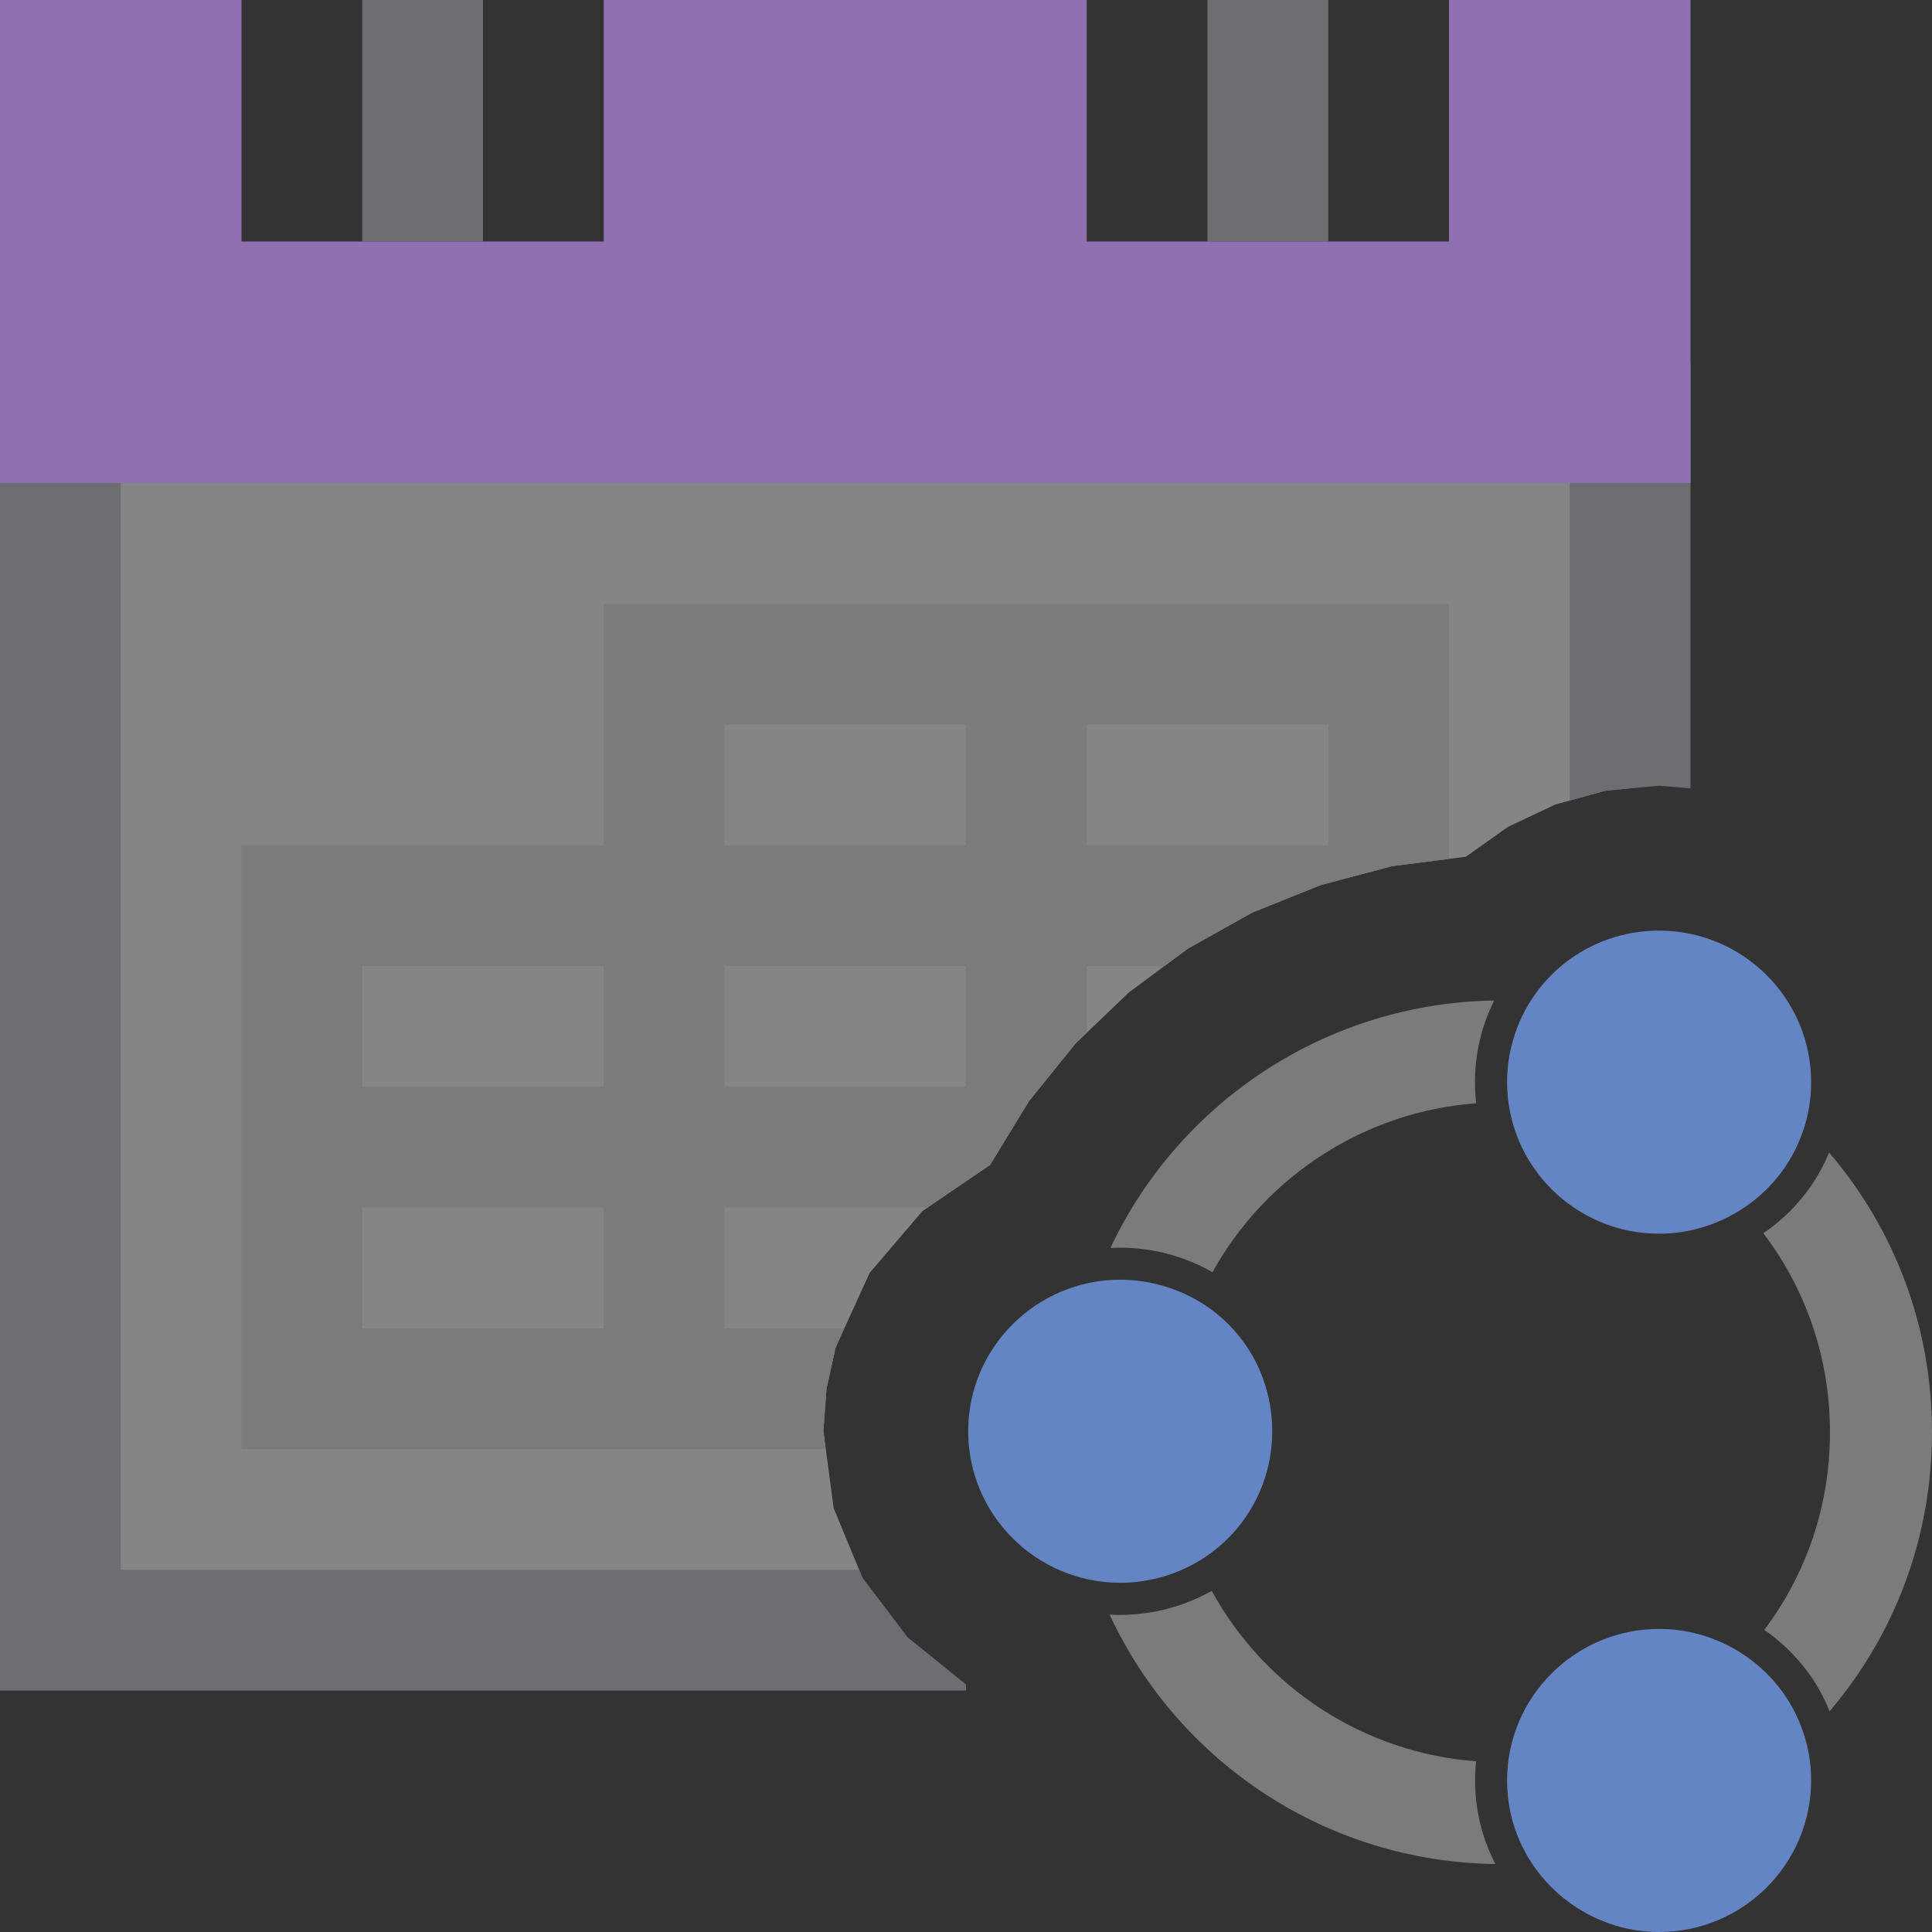 <?xml version="1.0" encoding="UTF-8"?>
<!DOCTYPE svg PUBLIC "-//W3C//DTD SVG 1.1//EN" "http://www.w3.org/Graphics/SVG/1.1/DTD/svg11.dtd">
<svg version="1.1" id="Layer_1" xmlns="http://www.w3.org/2000/svg" xmlns:xlink="http://www.w3.org/1999/xlink" x="0px" y="0px" width="16px" height="16px" viewBox="0 0 16 16" enable-background="new 0 0 16 16" xml:space="preserve">
  <rect x="0" y="0" width="16" height="16" fill="#333333" stroke="none"/>
  <g id="main">
    <g id="icon">
      <path d="M0.5,13.5L7.469,13.5L7.144,13.07L6.904,12.49L6.819,11.85L6.845,11.5L6.92,11.16L7.203,10.54L7.639,10.03L8.199,9.648L8.522,9.119L8.908,8.641L9.349,8.219L9.838,7.856L10.37,7.558L10.94,7.329L11.53,7.173L12.14,7.095L12.49,6.847L12.88,6.663L13.3,6.547L13.5,6.529L13.5,3.5L0.5,3.5zz" fill="#FFFFFF" opacity="0.4"/>
      <path d="M0,14L8,14L8,13.95L7.517,13.56L7.144,13.07L7.114,13L1,13L1,4L13,4L13,6.629L13.3,6.547L13.74,6.507L14,6.529L14,3L0,3zz" fill="#6D6E71"/>
      <path d="M3,2L4,2L4,0L3,0zM10,2L11,2L11,0L10,0zz" fill="#6D6E71"/>
      <path d="M5,7L2,7L2,12L6.838,12L6.819,11.85L6.845,11.5L6.92,11.16L6.992,11L6,11L6,10L7.677,10L8.199,9.648L8.522,9.119L8.908,8.641L9,8.553L9,8L9.644,8L9.838,7.856L10.37,7.558L10.94,7.329L11.53,7.173L12,7.113L12,5L5,5zM8,6L8,7L6,7L6,6zM11,6L11,7L9,7L9,6zM5,8L5,9L3,9L3,8zM8,8L8,9L6,9L6,8zM5,10L5,11L3,11L3,10zz" fill="#7B7B7B"/>
      <path d="M0,4L14,4L14,0L12,0L12,2L9,2L9,0L5,0L5,2L2,2L2,0L0,0zz" fill="#9070B1"/>
    </g>
    <g id="overlay">
      <path d="M12.384,15.437c-1.382,-0.017,-2.62,-0.829,-3.195,-2.066c0.029,0.002,0.059,0.003,0.088,0.003c0.081,0,0.164,-0.007,0.246,-0.02c0.185,-0.03,0.357,-0.092,0.512,-0.179c0.441,0.805,1.263,1.342,2.189,1.411c-0.005,0.052,-0.008,0.105,-0.008,0.159c0,0.106,0.011,0.213,0.033,0.314l0.005,0.025l0.015,0.058l0.01,0.034C12.305,15.267,12.341,15.354,12.384,15.437zM15.148,9.545c-0.037,0.089,-0.082,0.174,-0.136,0.255l-0.019,0.029l-0.035,0.048l-0.016,0.02c-0.096,0.123,-0.211,0.229,-0.339,0.316c0.358,0.471,0.552,1.042,0.552,1.648c0,0.601,-0.191,1.168,-0.544,1.637c0.129,0.09,0.246,0.199,0.343,0.326l0.018,0.023l0.037,0.053l0.014,0.022c0.051,0.079,0.094,0.163,0.129,0.25c0.548,-0.644,0.848,-1.452,0.848,-2.311C16,10.999,15.699,10.19,15.148,9.545zM9.277,10.333c0.065,0,0.131,0.004,0.196,0.013l0.033,0.004l0.059,0.01l0.025,0.005c0.163,0.034,0.314,0.092,0.451,0.171c0.443,-0.799,1.263,-1.331,2.184,-1.399c-0.007,-0.058,-0.01,-0.116,-0.01,-0.175c0,-0.117,0.014,-0.236,0.041,-0.351c0.027,-0.115,0.068,-0.223,0.118,-0.325c-1.37,0.02,-2.601,0.825,-3.178,2.049C9.224,10.334,9.251,10.333,9.277,10.333z" fill="#7B7B7B"/>
      <path d="M13.74,16c-0.555,0,-1.051,-0.37,-1.208,-0.9l-0.007,-0.024l-0.013,-0.051l-0.004,-0.019c-0.018,-0.086,-0.027,-0.173,-0.027,-0.261c0,-0.692,0.565,-1.255,1.259,-1.255c0.391,0,0.765,0.185,1.002,0.496l0.015,0.019l0.03,0.043l0.011,0.017c0.131,0.203,0.201,0.438,0.201,0.679C14.999,15.437,14.434,16,13.74,16zM9.277,13.108c-0.694,0,-1.259,-0.563,-1.259,-1.255s0.565,-1.255,1.259,-1.255c0.053,0,0.108,0.004,0.162,0.011l0.024,0.003l0.053,0.009l0.019,0.004c0.59,0.122,1.001,0.627,1.001,1.228c0,0.618,-0.444,1.139,-1.055,1.238C9.413,13.103,9.345,13.108,9.277,13.108zM13.74,10.217c-0.694,0,-1.259,-0.563,-1.259,-1.255c0,-0.097,0.011,-0.194,0.034,-0.29c0.135,-0.568,0.638,-0.965,1.225,-0.965c0.694,0,1.259,0.563,1.259,1.255c0,0.247,-0.072,0.486,-0.208,0.691l-0.013,0.02l-0.031,0.043l-0.012,0.015C14.497,10.036,14.125,10.217,13.74,10.217z" fill="#6485C3"/>
    </g>
  </g>
</svg>
